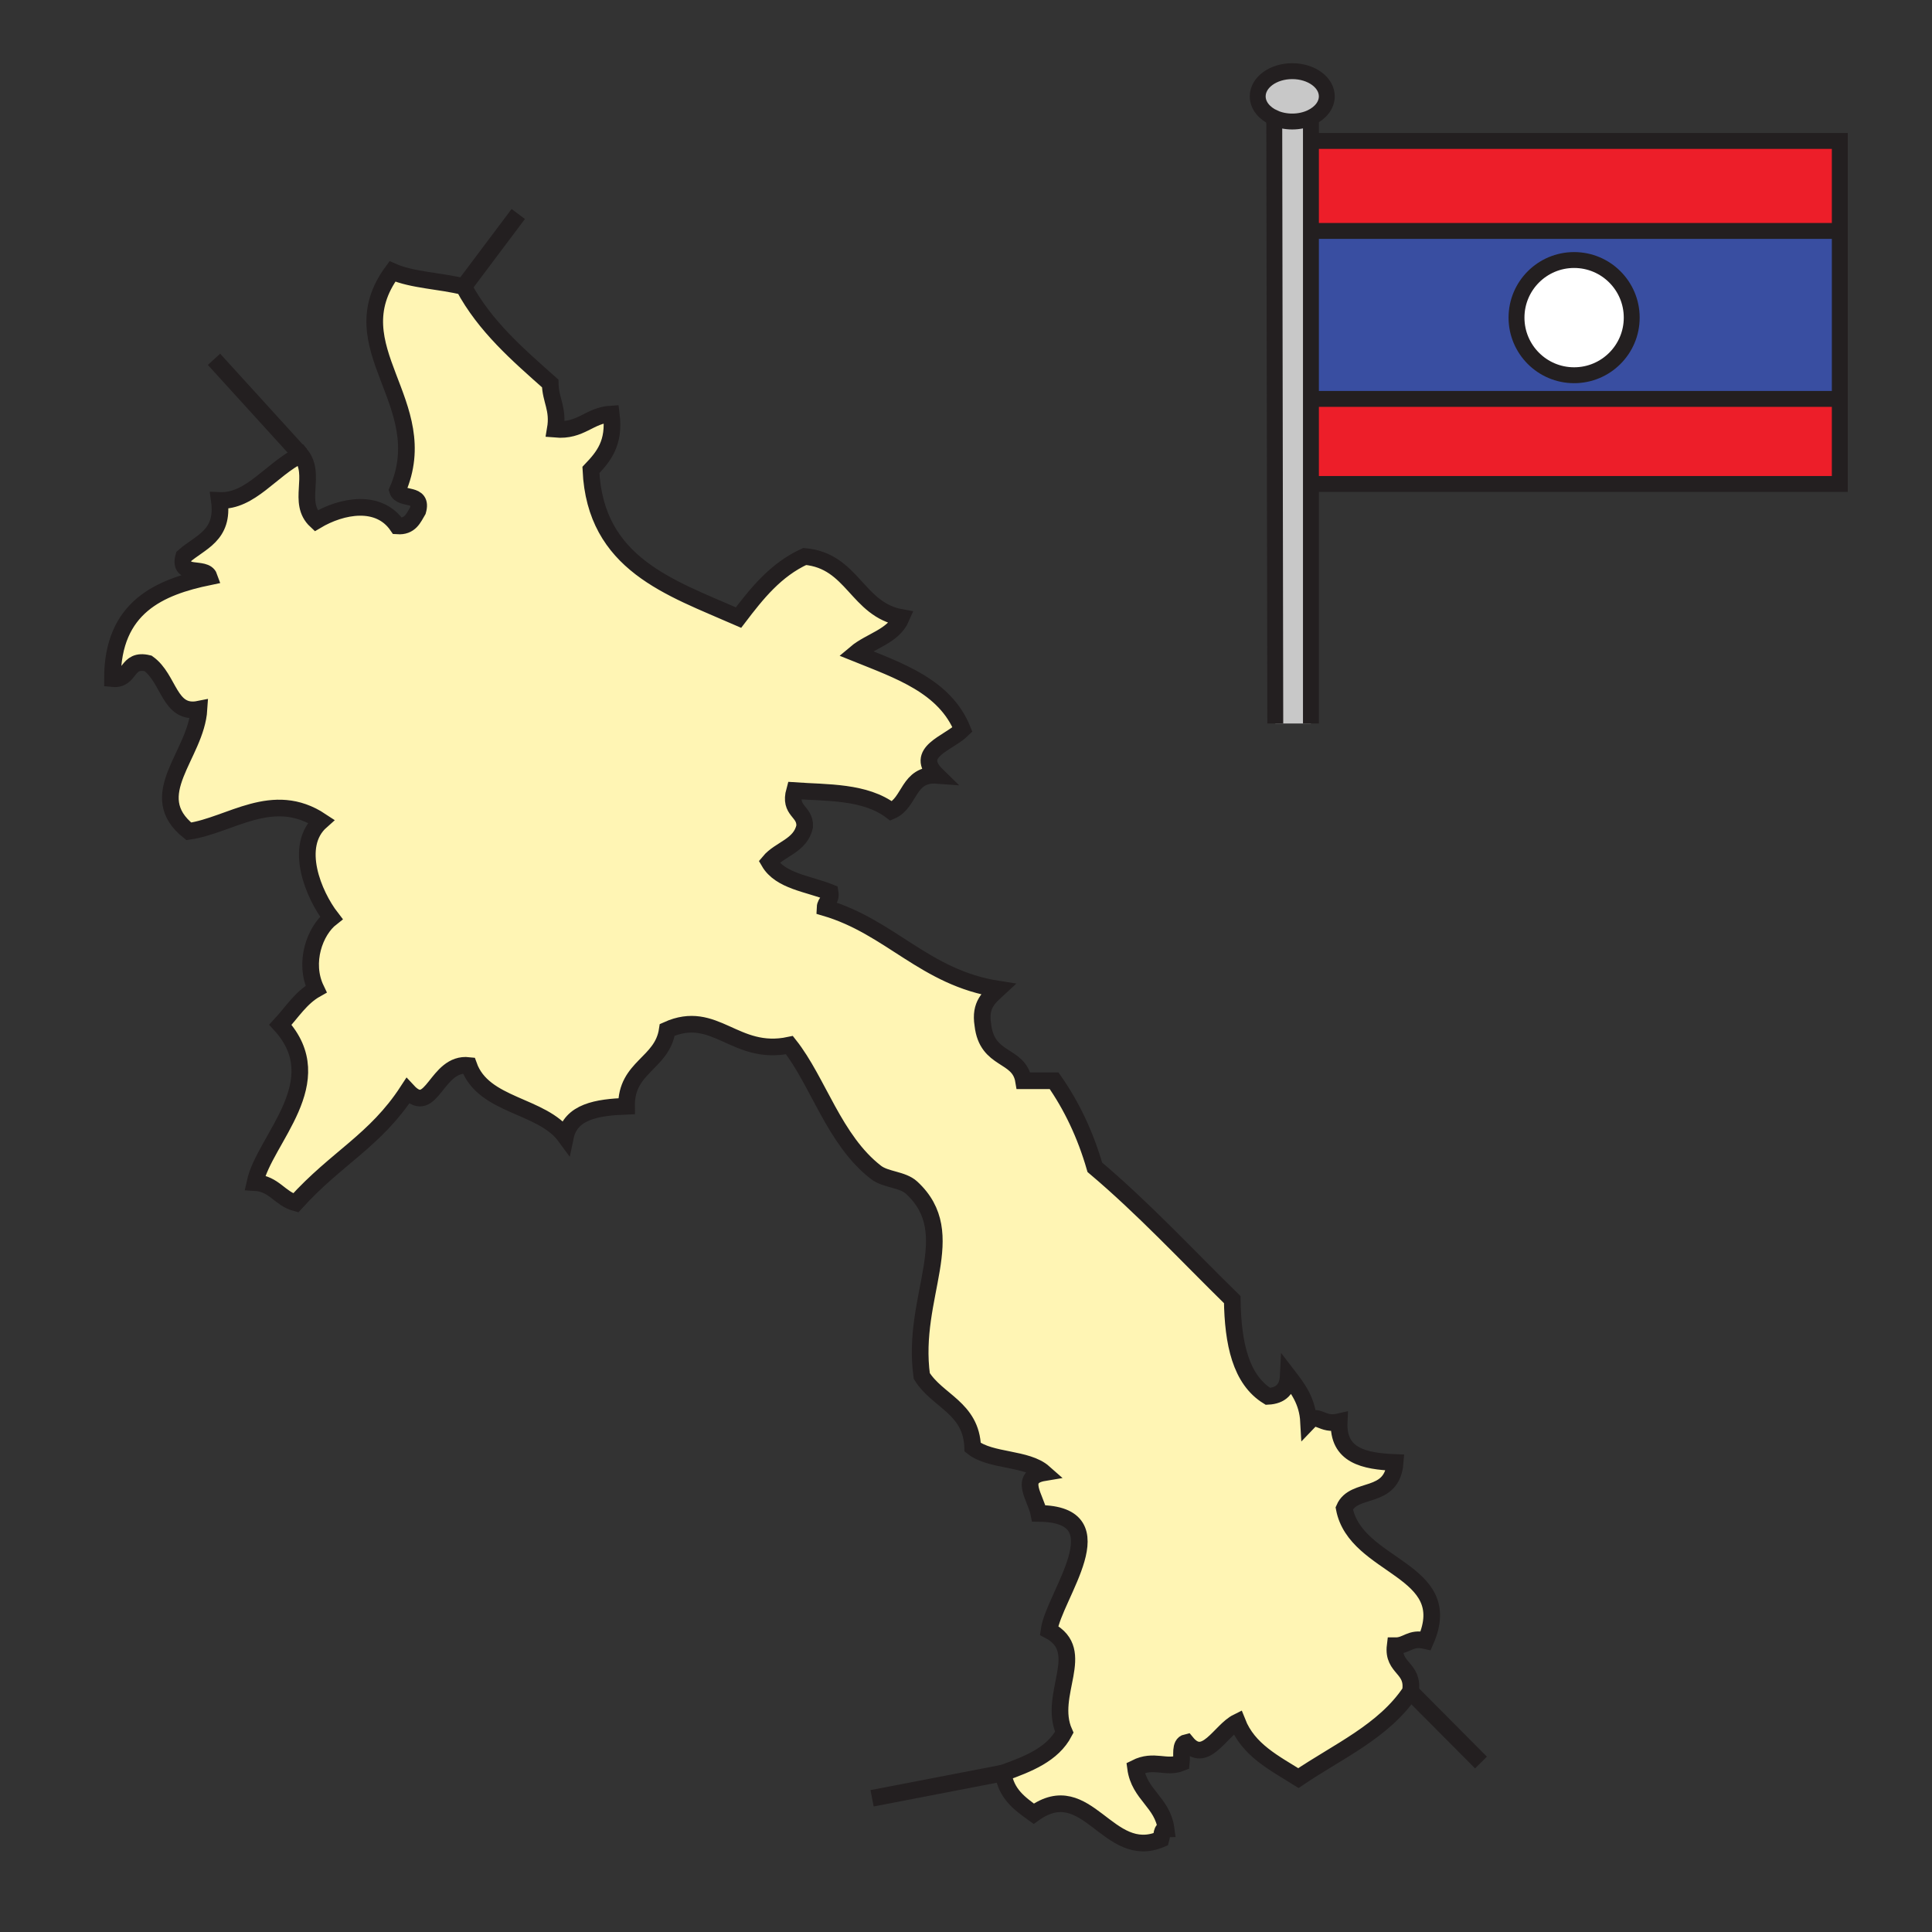 <svg enable-background="new 0 0 850.89 850.89" height="850.89" viewBox="0 0 850.89 850.89" width="850.89" xmlns="http://www.w3.org/2000/svg"><rect x="0" y="0" width="850.89" height="850.89" fill="#333333" stroke="none"/><path d="m810.28 76.83v24.88h-231.57l-.37-39.64h231.94z" fill="#ed1e29"/><path d="m810.28 175.69v37.46h-230.55l-.35-37.46h229.24z" fill="#ed1e29"/><circle cx="693.27" cy="139.89" fill="#fff" r="25.37"/><path d="m667.9 139.89c0 14.01 11.359 25.37 25.369 25.37 14.011 0 25.37-11.36 25.37-25.37s-11.359-25.37-25.37-25.37c-14.009 0-25.369 11.36-25.369 25.37zm142.38-38.18v73.98h-1.66-229.24l-.67-73.98z" fill="#394ea1"/><path d="m592.03 664.29c5.029 26.4 49.76 26.59 35.87 58.29-6.851-1.62-8.181 2.29-13.45 2.24-1.26 10.22 8.45 9.479 6.72 20.17-11.65 17.5-31.96 26.33-49.32 38.109-10.56-6.619-22.06-12.31-26.899-24.659-7.59 3.75-14.21 19.029-22.42 8.97-3.04.689-1.86 5.609-2.24 8.97-6.78 2.74-12.01-1.87-20.17 2.24 1.57 11.87 11.87 15.03 13.45 26.899-2.181.061-1.74 2.74-2.24 4.48-23.43 10.04-32.47-28.13-56.05-11.21-6.08-4.38-12.23-8.69-13.45-17.93 10.97-3.98 21.76-8.13 26.9-17.931-7.45-16.729 10.729-35.649-6.721-44.84 2.07-15.22 31.59-51.3-4.49-51.56-1.329-6.88-9.159-16.03 2.25-17.931-7.539-6.67-23.479-4.93-31.39-11.21-.59-17.35-15.57-20.3-22.42-31.39-4.85-35.19 17.84-62.37-4.48-82.94-4.02-3.699-11.4-3.399-15.69-6.729-18.42-14.25-25.44-40.03-38.11-56.04-24.1 5.11-32.66-16.24-53.8-6.72-2.22 14.97-18.19 16.18-17.94 33.62-12.96.489-24.57 2.329-26.9 13.449-10.39-14.27-36.12-13.199-42.59-31.38-14.4-1.649-16.13 22.86-26.9 11.21-14.25 21.91-31.35 29.431-49.32 49.32-7.05-1.92-9.46-8.48-17.94-8.97 4.18-19.13 34.12-44.4 11.21-69.49 5.03-5.43 8.99-11.94 15.7-15.7-5.64-11.76-.52-25.73 6.72-31.38-7.83-10.1-16.85-31.65-4.48-42.6-21.34-14.18-40.03 1.88-58.29 4.49-20.08-15.98 3.22-33.48 4.49-53.8-13.22 2.663-12.94-13.387-22.42-20.177-9.83-2.36-7.37 7.58-15.69 6.73-.02-31.63 20.9-40.36 42.59-44.84-1.76-4.96-13.88.43-11.21-8.97 7.1-6.35 17.89-9 15.69-24.66 13.86.57 22.71-13.67 35.87-20.17 7.2 8.98-1.97 21.03 6.73 29.14 11.39-6.8 27.67-9.77 35.86 2.24 5.61.38 7.02-3.44 8.97-6.72 2.36-8.34-7.56-4.4-8.97-8.97 16.76-38.44-27-62.8-2.24-96.39 8.81 3.89 21.28 4.12 31.39 6.72 9.4 17.5 23.86 29.94 38.11 42.6.09 7.37 3.78 11.16 2.24 20.17 11.46 1.01 14.78-6.14 24.66-6.72 1.68 12.89-3.51 18.91-8.97 24.65 1.89 41.46 34.88 51.8 65.01 65.01 8.07-10.61 16.34-21.02 29.14-26.9 21.29 1.88 22.93 23.4 42.6 26.9-3.6 8.37-13.7 10.22-20.18 15.7 19.18 7.72 39.32 14.48 47.08 33.62-6.29 6.15-21.74 9.92-11.21 20.18-12.9-.94-11.76 12.15-20.18 15.69-11.52-8.73-28.3-7.97-42.59-8.97-2.57 9.3 4.72 8.74 4.48 15.7-1.8 8.66-10.95 9.96-15.69 15.69 4.94 8.51 17.31 9.59 26.9 13.45.63 3.62-2.12 3.86-2.24 6.72 28.9 8.47 43.89 30.84 76.22 35.87-3.88 3.59-8.16 6.79-6.729 15.7 1.819 16.35 15.93 12.55 17.939 24.65h13.45c7.69 10.989 13.74 23.619 17.93 38.109 21.48 18.13 40.521 38.69 60.53 58.29.26 19.17 3.67 35.19 15.69 42.59 5.71-.27 8.689-3.26 8.97-8.97 4.22 5.5 8.46 10.97 8.96 20.18 3.99-4.189 5.7 1.82 13.46 0-.72 14.92 11.01 17.38 24.66 17.931-1.32 16.87-18.17 10.32-22.42 20.18z" fill="#fff5b4"/><path d="m569.13 53.52c3.04 0 5.86-.65 8.23-1.76v49.95 73.98 142.95h-15.7l-.45-266.74c2.31 1.03 5.02 1.62 7.92 1.62z" fill="#c8c8c8"/><path d="m569.13 31.34c8.41 0 15.22 4.96 15.22 11.09 0 3.91-2.779 7.35-6.989 9.33-2.37 1.11-5.19 1.76-8.23 1.76-2.899 0-5.61-.59-7.92-1.62-4.37-1.95-7.29-5.46-7.29-9.47-.001-6.13 6.809-11.09 15.209-11.09z" fill="#c8c8c8"/><g fill="none"><path d="m578.34 62.07h231.94v14.76 24.88 73.98 37.46h-230.55" stroke="#231f20" stroke-width="7"/><path d="m561.21 51.9c-4.37-1.95-7.29-5.46-7.29-9.47 0-6.13 6.811-11.09 15.21-11.09 8.41 0 15.22 4.96 15.22 11.09 0 3.91-2.779 7.35-6.989 9.33-2.37 1.11-5.19 1.76-8.23 1.76-2.901 0-5.611-.59-7.921-1.62z" stroke="#231f20" stroke-width="7"/><path d="m561.21 51.59v.31l.45 266.74" stroke="#231f20" stroke-width="7"/><path d="m577.36 51.03v.73 49.95 73.98 142.95" stroke="#231f20" stroke-width="7"/><path d="m577.92 101.71h.79 231.57.73" stroke="#231f20" stroke-width="7"/><path d="m577.12 175.69h.24 2.02 229.24" stroke="#231f20" stroke-width="7"/><circle cx="693.27" cy="139.89" r="25.37" stroke="#231f20" stroke-width="7"/><path d="m204.21 126.27c-10.11-2.6-22.58-2.83-31.39-6.72-24.76 33.59 19 57.95 2.24 96.39 1.41 4.57 11.33.63 8.97 8.97-1.95 3.28-3.36 7.1-8.97 6.72-8.19-12.01-24.47-9.04-35.86-2.24-8.7-8.11.47-20.16-6.73-29.14-13.16 6.5-22.01 20.74-35.87 20.17 2.2 15.66-8.59 18.31-15.69 24.66-2.67 9.4 9.45 4.01 11.21 8.97-21.69 4.48-42.61 13.21-42.59 44.84 8.32.85 5.86-9.09 15.69-6.73 9.48 6.79 9.2 22.84 22.42 20.18-1.27 20.32-24.57 37.82-4.49 53.8 18.26-2.61 36.95-18.67 58.29-4.49-12.37 10.95-3.35 32.5 4.48 42.6-7.24 5.65-12.36 19.62-6.72 31.38-6.71 3.76-10.67 10.271-15.7 15.7 22.91 25.09-7.03 50.36-11.21 69.49 8.48.489 10.89 7.05 17.94 8.97 17.97-19.89 35.07-27.41 49.32-49.32 10.77 11.65 12.5-12.859 26.9-11.21 6.47 18.181 32.2 17.11 42.59 31.38 2.33-11.12 13.94-12.96 26.9-13.449-.25-17.44 15.72-18.65 17.94-33.62 21.14-9.521 29.7 11.83 53.8 6.72 12.67 16.01 19.69 41.79 38.11 56.04 4.29 3.33 11.67 3.03 15.69 6.729 22.32 20.57-.37 47.75 4.48 82.94 6.85 11.09 21.83 14.04 22.42 31.39 7.91 6.28 23.851 4.54 31.39 11.21-11.409 1.9-3.579 11.051-2.25 17.931 36.08.26 6.561 36.34 4.49 51.56 17.45 9.19-.729 28.11 6.721 44.84-5.141 9.801-15.931 13.95-26.9 17.931 1.22 9.239 7.37 13.55 13.45 17.93 23.58-16.92 32.62 21.25 56.05 11.21.5-1.74.06-4.42 2.24-4.48-1.58-11.869-11.88-15.029-13.45-26.899 8.16-4.11 13.39.5 20.17-2.24.38-3.36-.8-8.28 2.24-8.97 8.21 10.06 14.83-5.22 22.42-8.97 4.84 12.35 16.34 18.04 26.899 24.659 17.36-11.779 37.67-20.609 49.32-38.109 1.73-10.69-7.979-9.95-6.72-20.17 5.27.05 6.6-3.86 13.45-2.24 13.89-31.7-30.841-31.89-35.87-58.29 4.25-9.86 21.1-3.31 22.42-20.18-13.65-.551-25.38-3.011-24.66-17.931-7.76 1.82-9.47-4.189-13.46 0-.5-9.21-4.74-14.68-8.96-20.18-.28 5.71-3.26 8.7-8.97 8.97-12.021-7.399-15.431-23.42-15.69-42.59-20.01-19.6-39.05-40.16-60.53-58.29-4.189-14.49-10.239-27.12-17.93-38.109-4.48 0-8.97 0-13.45 0-2.01-12.101-16.12-8.301-17.939-24.65-1.431-8.91 2.85-12.11 6.729-15.7-32.33-5.03-47.32-27.4-76.22-35.87.12-2.86 2.87-3.1 2.24-6.72-9.59-3.86-21.96-4.94-26.9-13.45 4.74-5.73 13.89-7.03 15.69-15.69.24-6.96-7.05-6.4-4.48-15.7 14.29 1 31.07.24 42.59 8.97 8.42-3.54 7.28-16.63 20.18-15.69-10.53-10.26 4.92-14.03 11.21-20.18-7.76-19.14-27.9-25.9-47.08-33.62 6.48-5.48 16.58-7.33 20.18-15.7-19.67-3.5-21.31-25.02-42.6-26.9-12.8 5.88-21.07 16.29-29.14 26.9-30.13-13.21-63.12-23.55-65.01-65.01 5.46-5.74 10.65-11.76 8.97-24.65-9.88.58-13.2 7.73-24.66 6.72 1.54-9.01-2.15-12.8-2.24-20.17-14.25-12.663-28.71-25.103-38.11-42.603z" stroke="#231f20" stroke-width="7.339"/><path d="m441.83 780.86-57.75 11.14" stroke="#231f20" stroke-width="7.339"/><path d="m132.47 200.25-38.22-42" stroke="#231f20" stroke-width="7.339"/><path d="m204.21 126.27 24.04-32.02" stroke="#231f20" stroke-width="7.339"/><path d="m621.17 744.99 31.08 31.26" stroke="#231f20" stroke-width="7.339"/><path d="m.25.25h850.394v850.394h-850.394z"/></g></svg>